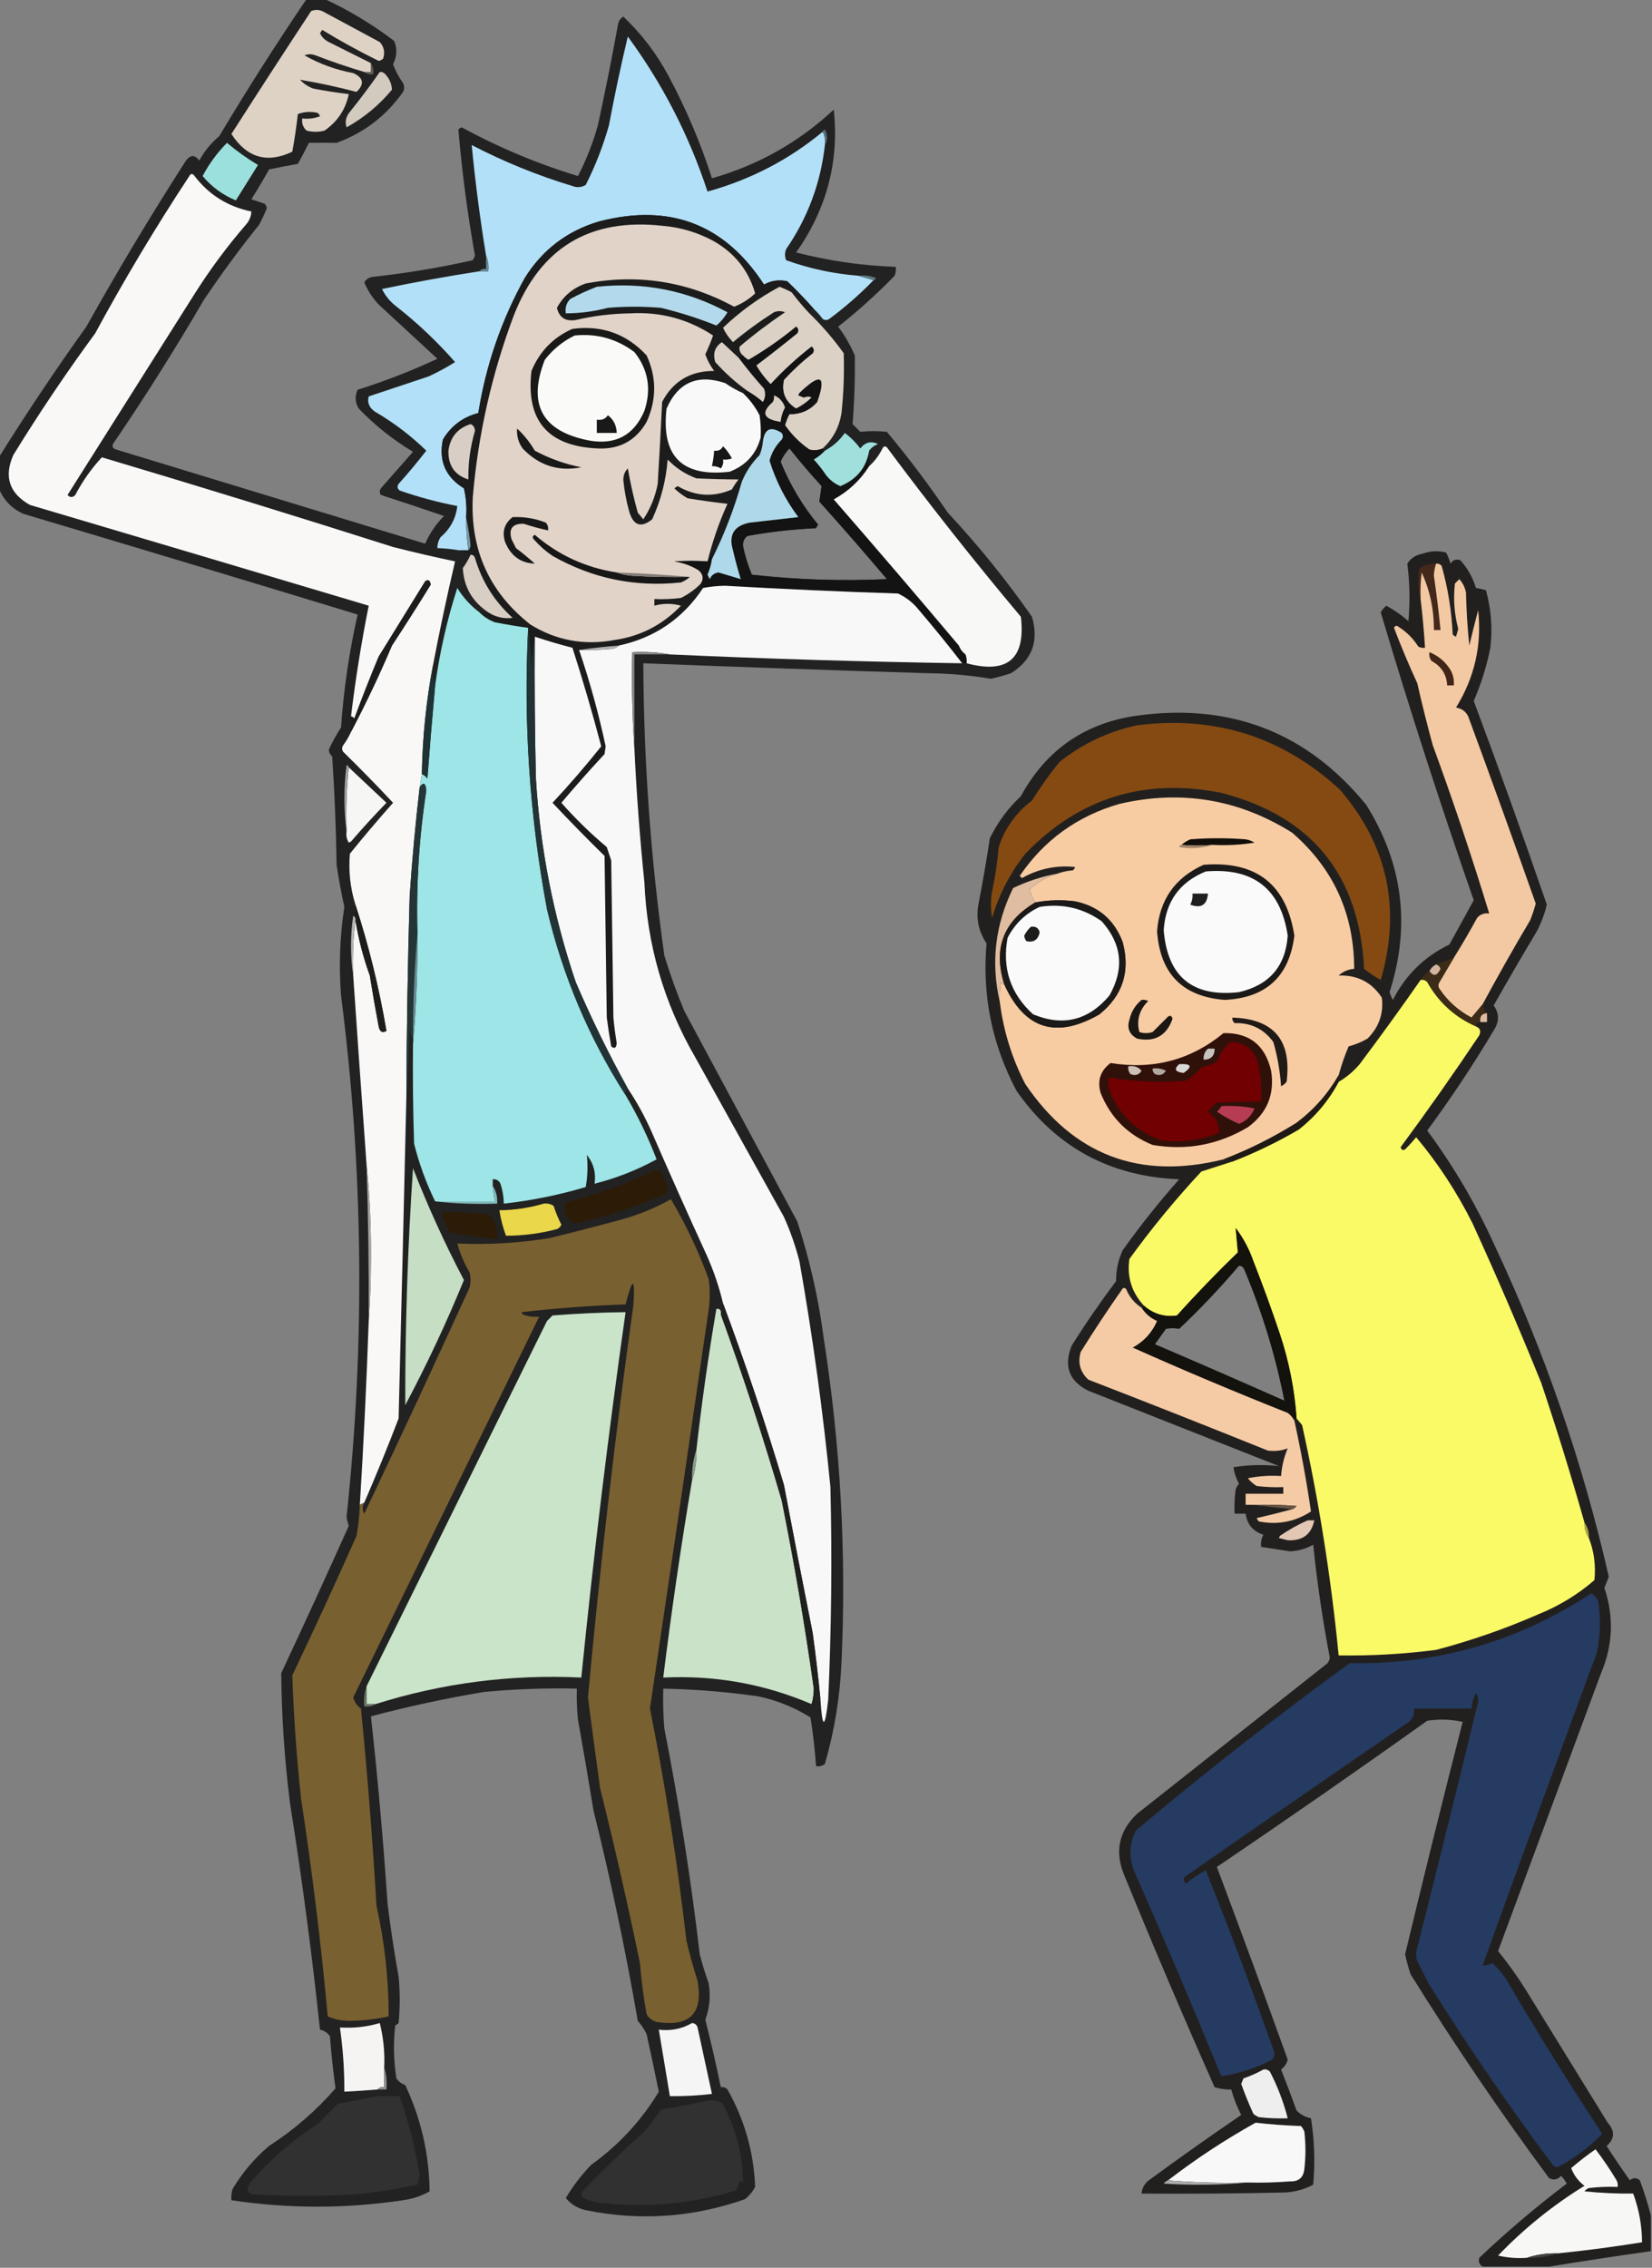<?xml version="1.0" encoding="UTF-8"?>
<!DOCTYPE svg PUBLIC "-//W3C//DTD SVG 1.1//EN" "http://www.w3.org/Graphics/SVG/1.1/DTD/svg11.dtd">
<svg xmlns="http://www.w3.org/2000/svg" version="1.1" width="746px" height="1024px" style="shape-rendering:geometricPrecision; text-rendering:geometricPrecision; image-rendering:optimizeQuality; fill-rule:evenodd; clip-rule:evenodd" xmlns:xlink="http://www.w3.org/1999/xlink">
<rect width="100%" height="100%" fill="#808080" stroke="none"/>
<g><path style="opacity:0.792" fill="#0a0a09" d="M 138.5,-0.5 C 141.167,-0.5 143.833,-0.5 146.5,-0.5C 157.651,4.663 168.151,10.996 178,18.5C 179.446,21.965 179.279,25.465 177.5,29C 178.611,32.055 180.111,34.888 182,37.5C 182.667,38.833 182.667,40.167 182,41.5C 174.402,52.299 164.402,59.966 152,64.5C 147.816,64.425 143.65,64.425 139.5,64.5C 137.932,67.694 136.265,70.86 134.5,74C 130.148,74.752 125.815,75.585 121.5,76.5C 118.959,81.082 116.293,85.582 113.5,90C 115.5,90.667 117.5,91.333 119.5,92C 120.022,92.561 120.355,93.228 120.5,94C 119.47,96.56 118.303,99.06 117,101.5C 108.178,112.478 99.845,123.811 92,135.5C 79.083,157.673 65.417,179.34 51,200.5C 50.544,201.744 51.044,202.577 52.5,203C 99.027,217.177 145.527,231.343 192,245.5C 194.051,240.786 196.885,236.619 200.5,233C 191.053,229.761 181.553,226.594 172,223.5C 171.333,222.5 171.333,221.5 172,220.5C 176.833,215 181.667,209.5 186.5,204C 177.435,198.561 169.268,192.061 162,184.5C 160.336,181.711 160.17,178.877 161.5,176C 173.849,172.108 185.849,167.442 197.5,162C 188.667,153.833 179.833,145.667 171,137.5C 168.243,134.571 166.076,131.238 164.5,127.5C 165.381,126.029 166.714,125.196 168.5,125C 183.65,123.336 198.65,120.836 213.5,117.5C 213.833,116.833 214.167,116.167 214.5,115.5C 211.106,96.578 208.606,77.578 207,58.5C 207.414,58.043 207.914,57.709 208.5,57.5C 225.248,66.624 242.748,73.957 261,79.5C 264.784,72.149 267.784,64.482 270,56.5C 273.256,41.552 276.256,26.552 279,11.5C 279.196,9.714 280.029,8.381 281.5,7.5C 289.778,15.384 296.612,24.384 302,34.5C 309.897,49.288 316.397,64.621 321.5,80.5C 342.395,74.557 360.728,64.224 376.5,49.5C 379.015,72.845 373.349,94.345 359.5,114C 374.269,117.8 389.269,119.967 404.5,120.5C 404.657,121.873 404.49,123.207 404,124.5C 395.972,132.752 387.472,140.418 378.5,147.5C 381.519,151.539 384.019,155.872 386,160.5C 386.162,170.873 385.829,181.206 385,191.5C 386.167,192.667 387.333,193.833 388.5,195C 392.452,194.566 396.452,194.566 400.5,195C 410.274,206.719 419.441,218.885 428,231.5C 441.804,246.298 454.471,261.965 466,278.5C 469.229,289.534 466.063,298.034 456.5,304C 453.544,304.989 450.544,305.822 447.5,306.5C 438.244,304.937 428.911,304.103 419.5,304C 376.484,302.691 333.484,301.191 290.5,299.5C 290.684,343.711 293.851,387.711 300,431.5C 302.606,439.986 305.606,448.319 309,456.5C 326.033,488.187 343.033,519.853 360,551.5C 365.655,568.775 369.655,586.442 372,604.5C 379.564,652.891 382.231,701.558 380,750.5C 379.337,766.142 376.837,781.475 372.5,796.5C 371.311,797.429 369.978,797.762 368.5,797.5C 367.997,790.131 367.164,782.798 366,775.5C 358.767,770.975 350.933,767.808 342.5,766C 328.239,763.941 313.906,762.775 299.5,762.5C 299.334,768.509 299.501,774.509 300,780.5C 306.637,814.294 311.971,848.294 316,882.5C 317.131,886.894 318.465,891.227 320,895.5C 320.975,901.17 320.475,906.67 318.5,912C 321.073,922.126 323.407,932.293 325.5,942.5C 326.675,942.281 327.675,942.614 328.5,943.5C 336.234,957.196 340.401,971.863 341,987.5C 339.878,989.624 338.378,991.457 336.5,993C 312.943,1001.3 288.943,1002.97 264.5,998C 260.791,997.154 257.791,995.321 255.5,992.5C 258.726,987.098 262.559,982.098 267,977.5C 279.475,968.529 289.642,957.529 297.5,944.5C 295.731,935.819 293.897,927.153 292,918.5C 290.936,916.307 289.602,914.307 288,912.5C 282.485,880.593 275.819,848.927 268,817.5C 265.775,803.816 263.442,790.149 261,776.5C 260.501,771.845 260.334,767.179 260.5,762.5C 246.466,762.183 232.466,762.683 218.5,764C 201.331,766.876 184.331,770.542 167.5,775C 170.596,803.059 173.096,831.226 175,859.5C 176.341,870.549 178.008,881.549 180,892.5C 180.667,899.5 180.667,906.5 180,913.5C 179.586,913.957 179.086,914.291 178.5,914.5C 177.562,922.497 177.729,930.497 179,938.5C 179.991,939.939 181.324,940.939 183,941.5C 190.141,956.73 193.808,972.73 194,989.5C 190.279,991.599 186.279,992.932 182,993.5C 156.127,997.388 130.293,997.388 104.5,993.5C 104.34,991.801 104.506,990.134 105,988.5C 109.373,981.12 114.873,974.62 121.5,969C 132.818,961.67 142.818,953.003 151.5,943C 150.436,935.194 149.603,927.361 149,919.5C 147.934,917.901 146.434,916.901 144.5,916.5C 140.895,882.427 136.395,848.427 131,814.5C 128.505,794.892 127.171,775.226 127,755.5C 137.36,733.418 147.527,711.251 157.5,689C 157.04,687.699 156.706,686.366 156.5,685C 164.917,606.417 164.084,527.917 154,449.5C 152.977,436.084 153.477,422.751 155.5,409.5C 154.118,403.209 152.951,396.876 152,390.5C 151.759,374.147 151.092,357.814 150,341.5C 149.056,340.737 148.556,339.737 148.5,338.5C 150.063,335.043 151.896,331.71 154,328.5C 155.183,311.391 157.683,294.391 161.5,277.5C 111.224,262.18 60.891,247.014 10.5,232C 5.226,229.563 1.56,225.729 -0.5,220.5C -0.5,215.833 -0.5,211.167 -0.5,206.5C 12.02,186.465 25.186,166.799 39,147.5C 53.245,122.003 68.245,97.003 84,72.5C 86,69.833 88,69.833 90,72.5C 92.282,68.282 95.282,64.616 99,61.5C 111.57,40.435 124.737,19.768 138.5,-0.5 Z M 356.5,202.5 C 361.067,208.246 365.9,213.913 371,219.5C 370.667,221.833 370.333,224.167 370,226.5C 380.353,238.019 390.52,249.685 400.5,261.5C 380.125,262.455 359.791,261.788 339.5,259.5C 337.762,255.287 336.429,250.954 335.5,246.5C 335.39,244.626 336.056,243.126 337.5,242C 347.711,240.154 358.044,238.987 368.5,238.5C 368.709,237.914 369.043,237.414 369.5,237C 362.408,228.395 356.742,218.895 352.5,208.5C 353.467,206.21 354.8,204.21 356.5,202.5 Z"/></g>
<g><path style="opacity:1" fill="#ded2c5" d="M 167.5,28.5 C 167.5,29.833 167.5,31.167 167.5,32.5C 166.5,32.5 165.5,32.5 164.5,32.5C 157.14,30.318 149.807,27.818 142.5,25C 140.833,24.333 139.167,24.333 137.5,25C 144.355,28.884 151.688,31.551 159.5,33C 164.188,35.128 164.688,37.961 161,41.5C 152.502,39.282 144.002,37.449 135.5,36C 137.156,37.829 139.156,39.163 141.5,40C 146.814,41.03 152.147,41.863 157.5,42.5C 156.047,49.457 152.381,54.957 146.5,59C 143.833,59.667 141.167,59.667 138.5,59C 136.845,57.556 136.178,55.722 136.5,53.5C 139.247,53.813 141.914,53.48 144.5,52.5C 144.291,51.914 143.957,51.414 143.5,51C 140.438,50.258 137.438,50.425 134.5,51.5C 133.855,57.215 133.022,62.881 132,68.5C 120.628,73.918 111.461,71.251 104.5,60.5C 116.375,41.915 128.375,23.415 140.5,5C 142.167,4.333 143.833,4.333 145.5,5C 154.167,9.667 162.833,14.333 171.5,19C 173.444,21.153 173.944,23.653 173,26.5C 172.439,27.022 171.772,27.355 171,27.5C 162.307,23.236 153.807,18.569 145.5,13.5C 145.167,14 144.833,14.5 144.5,15C 145.34,16.767 146.673,18.101 148.5,19C 154.86,22.18 161.193,25.347 167.5,28.5 Z"/></g>
<g><path style="opacity:1" fill="#b2e0f8" d="M 371.5,59.5 C 372.461,61.265 372.795,63.265 372.5,65.5C 370.59,82.648 364.757,98.315 355,112.5C 354.333,114.167 354.333,115.833 355,117.5C 365.493,121.278 376.326,123.611 387.5,124.5C 389.833,125.167 392.167,125.833 394.5,126.5C 388.297,132.87 381.631,138.703 374.5,144C 373.5,144.667 372.5,144.667 371.5,144C 370.267,142.333 368.933,140.833 367.5,139.5C 363.704,135.202 359.704,131.036 355.5,127C 351.814,126.193 348.314,126.693 345,128.5C 327.27,101.195 302.437,91.695 270.5,100C 256.103,104.279 244.937,112.779 237,125.5C 226.414,144.592 219.414,164.925 216,186.5C 209.014,188.323 203.681,192.323 200,198.5C 198.022,208.069 201.189,215.403 209.5,220.5C 210.492,224.783 210.826,229.116 210.5,233.5C 210.413,238.537 210.746,243.537 211.5,248.5C 210.167,248.5 208.833,248.5 207.5,248.5C 204.193,247.949 200.86,247.616 197.5,247.5C 197.491,245.692 197.991,244.025 199,242.5C 203.349,238.801 205.849,234.134 206.5,228.5C 197.679,226.794 189.012,224.461 180.5,221.5C 179.417,220.635 179.251,219.635 180,218.5C 184.355,213.646 188.522,208.646 192.5,203.5C 185.568,196.739 177.901,190.905 169.5,186C 166.743,184.181 165.743,181.848 166.5,179C 175.5,176 184.5,173 193.5,170C 197.66,168.088 201.66,165.921 205.5,163.5C 197.282,154.113 188.282,145.613 178.5,138C 175.93,135.933 173.93,133.433 172.5,130.5C 187.091,127.449 201.758,124.782 216.5,122.5C 217.833,122.5 219.167,122.5 220.5,122.5C 220.802,119.941 220.468,117.607 219.5,115.5C 216.786,98.884 214.619,82.218 213,65.5C 227.577,73.066 242.743,79.232 258.5,84C 260.579,84.808 262.579,84.641 264.5,83.5C 268.886,74.843 272.386,65.843 275,56.5C 277.513,43.085 280.346,29.752 283.5,16.5C 299.176,37.85 311.176,61.184 319.5,86.5C 338.883,81.144 356.216,72.144 371.5,59.5 Z"/></g>
<g><path style="opacity:1" fill="#625f5b" d="M 167.5,28.5 C 168.451,29.919 168.784,31.585 168.5,33.5C 166.901,33.768 165.568,33.434 164.5,32.5C 165.5,32.5 166.5,32.5 167.5,32.5C 167.5,31.167 167.5,29.833 167.5,28.5 Z"/></g>
<g><path style="opacity:1" fill="#d3cabf" d="M 171.5,32.5 C 172.496,32.414 173.329,32.748 174,33.5C 175.874,35.569 176.874,37.902 177,40.5C 171.187,47.487 164.354,53.154 156.5,57.5C 155.686,55.048 156.186,52.715 158,50.5C 162.776,44.572 167.276,38.572 171.5,32.5 Z"/></g>
<g><path style="opacity:1" fill="#536f76" d="M 371.5,59.5 C 371.56,58.957 371.893,58.624 372.5,58.5C 373.797,60.973 373.797,63.307 372.5,65.5C 372.795,63.265 372.461,61.265 371.5,59.5 Z"/></g>
<g><path style="opacity:1" fill="#9be0dd" d="M 102.5,64.5 C 106.87,68.196 111.537,71.53 116.5,74.5C 113.153,79.87 109.819,85.203 106.5,90.5C 100.574,88.043 95.574,84.376 91.5,79.5C 94.443,73.938 98.11,68.938 102.5,64.5 Z"/></g>
<g><path style="opacity:1" fill="#f9f8f7" d="M 195.5,300.5 C 192.462,316.548 190.795,332.882 190.5,349.5C 190.167,351.5 189.833,353.5 189.5,355.5C 187.605,371.784 186.105,388.118 185,404.5C 184.124,434.828 183.624,465.161 183.5,495.5C 182.402,543.832 181.235,592.165 180,640.5C 175.103,653.292 169.936,665.958 164.5,678.5C 163.833,678.833 163.167,679.167 162.5,679.5C 164.201,651.844 165.534,624.177 166.5,596.5C 167.166,587.506 167.5,578.34 167.5,569C 167.64,554.305 166.974,539.805 165.5,525.5C 163.433,497.167 161.433,468.833 159.5,440.5C 159.174,431.983 159.507,423.65 160.5,415.5C 161.88,424.018 164.046,432.351 167,440.5C 168.226,448.19 169.559,455.857 171,463.5C 171.508,465.904 172.675,466.571 174.5,465.5C 171.185,445.966 166.518,426.966 160.5,408.5C 158.166,400.997 157.333,393.33 158,385.5C 164.312,377.687 170.812,370.02 177.5,362.5C 170.127,354.627 162.627,346.961 155,339.5C 154.333,338.5 154.333,337.5 155,336.5C 156.394,334.612 157.56,332.612 158.5,330.5C 165.148,317.864 171.315,304.864 177,291.5C 182.964,282.401 188.798,273.235 194.5,264C 194.2,261.976 193.367,261.476 192,262.5C 185,273.833 178,285.167 171,296.5C 167.13,305.781 163.463,315.115 160,324.5C 159.617,323.944 159.117,323.611 158.5,323.5C 160.525,306.712 163.192,290.045 166.5,273.5C 115.464,258.265 64.464,243.098 13.5,228C 4.199,222.762 1.699,215.262 6,205.5C 17.603,186.612 29.936,168.279 43,150.5C 56.16,126.171 70.327,102.504 85.5,79.5C 86.002,78.479 86.668,78.312 87.5,79C 94.028,87.77 102.695,93.27 113.5,95.5C 113.392,97.783 112.559,99.783 111,101.5C 102.562,111.27 94.896,121.603 88,132.5C 68.833,162.833 49.667,193.167 30.5,223.5C 31.651,224.731 32.817,224.731 34,223.5C 37.293,217.215 41.293,211.548 46,206.5C 89.923,219.585 133.757,233.085 177.5,247C 186.822,249.363 196.155,251.53 205.5,253.5C 201.844,269.105 198.511,284.772 195.5,300.5 Z"/></g>
<g><path style="opacity:1" fill="#1b1c1b" d="M 367.5,139.5 C 366.5,139.833 365.833,140.5 365.5,141.5C 362.698,138.524 360.031,135.358 357.5,132C 355.726,131.03 353.893,130.196 352,129.5C 342.652,134.517 334.152,140.684 326.5,148C 327.624,150.411 329.124,152.578 331,154.5C 336.886,149.613 343.053,145.113 349.5,141C 351.167,140.333 352.833,140.333 354.5,141C 347.383,145.783 340.55,150.949 334,156.5C 333.7,158.066 334.2,159.399 335.5,160.5C 334.833,160.833 334.167,161.167 333.5,161.5C 330.995,159.137 328.495,156.804 326,154.5C 322.795,156.624 321.795,159.624 323,163.5C 327.432,168.44 332.265,172.773 337.5,176.5C 336.508,176.328 335.842,176.662 335.5,177.5C 332.726,176.277 330.059,174.777 327.5,173C 315.054,168.806 306.221,172.639 301,184.5C 298.522,206.022 308.022,215.522 329.5,213C 336.876,210.131 341.543,204.964 343.5,197.5C 344.338,197.842 344.672,198.508 344.5,199.5C 344.313,201.564 343.813,203.564 343,205.5C 339.549,208.956 336.882,212.956 335,217.5C 331.537,229.716 327.037,241.383 321.5,252.5C 321.631,251.761 321.464,251.094 321,250.5C 320.768,251.737 320.268,252.737 319.5,253.5C 321.694,244.586 324.694,235.919 328.5,227.5C 322.47,226.808 316.47,225.975 310.5,225C 308.283,223.732 306.283,222.232 304.5,220.5C 305,220.167 305.5,219.833 306,219.5C 313.94,224.137 322.106,224.637 330.5,221C 331.376,219.414 332.376,217.914 333.5,216.5C 327.261,216.474 320.928,216.307 314.5,216C 309.517,214.174 305.183,211.341 301.5,207.5C 300.763,216.937 298.429,225.937 294.5,234.5C 289.351,238.63 285.851,237.297 284,230.5C 282.796,226.078 281.963,221.578 281.5,217C 281.396,214.855 282.063,213.021 283.5,211.5C 284.676,218.243 286.176,224.91 288,231.5C 288.833,232.5 289.667,233.5 290.5,234.5C 293.74,229.614 295.907,224.281 297,218.5C 297.766,206.14 298.433,193.807 299,181.5C 303.944,172.107 311.778,167.44 322.5,167.5C 320.757,165.178 319.423,162.678 318.5,160C 319.863,157.125 321.03,154.292 322,151.5C 310.675,144.043 298.175,140.709 284.5,141.5C 276.209,141.616 268.042,142.616 260,144.5C 255.335,145.223 252.502,143.39 251.5,139C 254.354,133.718 258.687,130.052 264.5,128C 288.08,123.549 310.414,127.049 331.5,138.5C 335.043,137.129 338.21,135.129 341,132.5C 338.115,122.3 331.948,114.467 322.5,109C 315.317,105.05 307.651,102.717 299.5,102C 266.536,98.226 244.036,111.726 232,142.5C 222.058,168.94 215.891,196.273 213.5,224.5C 212.312,248.28 220.979,267.446 239.5,282C 251.157,289.202 263.823,291.536 277.5,289C 289.267,287.283 299.267,282.116 307.5,273.5C 303.507,272.387 299.507,272.387 295.5,273.5C 295.5,272.5 295.5,271.5 295.5,270.5C 299.514,270.666 303.514,270.499 307.5,270C 310.883,268.314 313.883,266.147 316.5,263.5C 316.328,264.492 316.662,265.158 317.5,265.5C 308.361,279.303 295.694,287.97 279.5,291.5C 273.34,291.982 267.34,292.649 261.5,293.5C 266.352,307.738 270.352,322.238 273.5,337C 273.333,338.167 273.167,339.333 273,340.5C 266.314,347.685 259.814,355.018 253.5,362.5C 259.85,369.683 266.683,376.35 274,382.5C 274.667,384.5 275.333,386.5 276,388.5C 276.333,412.167 276.667,435.833 277,459.5C 277.354,463.354 277.854,467.188 278.5,471C 278.32,473.241 277.487,473.741 276,472.5C 275.24,468.181 274.573,463.848 274,459.5C 273.667,435.167 273.333,410.833 273,386.5C 265.04,378.706 257.207,370.706 249.5,362.5C 257.193,354.262 264.526,345.762 271.5,337C 267.549,322.023 263.215,307.19 258.5,292.5C 252.763,291.032 247.097,289.365 241.5,287.5C 240.674,292.316 240.174,297.316 240,302.5C 239.828,295.987 239.328,289.653 238.5,283.5C 233.489,282.808 228.489,281.974 223.5,281C 220.761,279.974 218.428,278.474 216.5,276.5C 217.833,276.5 219.167,276.5 220.5,276.5C 223.871,278.68 227.538,279.514 231.5,279C 223.301,271.604 217.634,262.604 214.5,252C 214.164,250.97 213.497,250.47 212.5,250.5C 210.833,249.833 209.167,249.167 207.5,248.5C 208.833,248.5 210.167,248.5 211.5,248.5C 212.139,247.903 212.472,247.07 212.5,246C 211.992,241.665 211.325,237.499 210.5,233.5C 210.826,229.116 210.492,224.783 209.5,220.5C 201.189,215.403 198.022,208.069 200,198.5C 203.681,192.323 209.014,188.323 216,186.5C 219.414,164.925 226.414,144.592 237,125.5C 244.937,112.779 256.103,104.279 270.5,100C 302.437,91.695 327.27,101.195 345,128.5C 348.314,126.693 351.814,126.193 355.5,127C 359.704,131.036 363.704,135.202 367.5,139.5 Z"/></g>
<g><path style="opacity:1" fill="#e1d3c8" d="M 319.5,253.5 C 314.668,253.168 309.668,253.168 304.5,253.5C 308.468,254.1 312.135,255.433 315.5,257.5C 317.546,259.281 317.88,261.281 316.5,263.5C 313.883,266.147 310.883,268.314 307.5,270C 303.514,270.499 299.514,270.666 295.5,270.5C 295.5,271.5 295.5,272.5 295.5,273.5C 299.507,272.387 303.507,272.387 307.5,273.5C 299.267,282.116 289.267,287.283 277.5,289C 263.823,291.536 251.157,289.202 239.5,282C 220.979,267.446 212.312,248.28 213.5,224.5C 215.891,196.273 222.058,168.94 232,142.5C 244.036,111.726 266.536,98.226 299.5,102C 307.651,102.717 315.317,105.05 322.5,109C 331.948,114.467 338.115,122.3 341,132.5C 338.21,135.129 335.043,137.129 331.5,138.5C 310.414,127.049 288.08,123.549 264.5,128C 258.687,130.052 254.354,133.718 251.5,139C 252.502,143.39 255.335,145.223 260,144.5C 268.042,142.616 276.209,141.616 284.5,141.5C 298.175,140.709 310.675,144.043 322,151.5C 321.03,154.292 319.863,157.125 318.5,160C 319.423,162.678 320.757,165.178 322.5,167.5C 311.778,167.44 303.944,172.107 299,181.5C 298.433,193.807 297.766,206.14 297,218.5C 295.907,224.281 293.74,229.614 290.5,234.5C 289.667,233.5 288.833,232.5 288,231.5C 286.176,224.91 284.676,218.243 283.5,211.5C 282.063,213.021 281.396,214.855 281.5,217C 281.963,221.578 282.796,226.078 284,230.5C 285.851,237.297 289.351,238.63 294.5,234.5C 298.429,225.937 300.763,216.937 301.5,207.5C 305.183,211.341 309.517,214.174 314.5,216C 320.928,216.307 327.261,216.474 333.5,216.5C 332.376,217.914 331.376,219.414 330.5,221C 322.106,224.637 313.94,224.137 306,219.5C 305.5,219.833 305,220.167 304.5,220.5C 306.283,222.232 308.283,223.732 310.5,225C 316.47,225.975 322.47,226.808 328.5,227.5C 324.694,235.919 321.694,244.586 319.5,253.5 Z"/></g>
<g><path style="opacity:1" fill="#698993" d="M 219.5,115.5 C 220.468,117.607 220.802,119.941 220.5,122.5C 219.167,122.5 217.833,122.5 216.5,122.5C 217.209,121.596 218.209,121.263 219.5,121.5C 219.5,119.5 219.5,117.5 219.5,115.5 Z"/></g>
<g><path style="opacity:1" fill="#5c7a81" d="M 387.5,124.5 C 390.247,124.187 392.914,124.52 395.5,125.5C 395.376,126.107 395.043,126.44 394.5,126.5C 392.167,125.833 389.833,125.167 387.5,124.5 Z"/></g>
<g><path style="opacity:1" fill="#b3daec" d="M 269.5,129.5 C 290.424,127.252 310.09,131.085 328.5,141C 327.21,143.292 325.543,145.292 323.5,147C 315.479,143.772 307.145,141.106 298.5,139C 290.5,138.333 282.5,138.333 274.5,139C 268.267,140.642 261.934,141.475 255.5,141.5C 255.104,138.956 255.771,136.789 257.5,135C 261.49,132.858 265.49,131.025 269.5,129.5 Z"/></g>
<g><path style="opacity:1" fill="#dbd1c5" d="M 365.5,141.5 C 371.205,147.038 376.372,153.038 381,159.5C 381.285,168.51 380.952,177.51 380,186.5C 378.985,192.866 376.152,198.2 371.5,202.5C 369.545,203.323 367.545,203.49 365.5,203C 361.154,199.988 357.488,196.321 354.5,192C 354.975,190.237 355.642,188.57 356.5,187C 361.572,187.092 365.739,185.258 369,181.5C 373.25,169.554 370.583,168.221 361,177.5C 360.833,177.833 360.667,178.167 360.5,178.5C 361.333,178.833 362.167,179.167 363,179.5C 364.446,178.921 365.613,178.921 366.5,179.5C 364.469,181.522 362.135,183.189 359.5,184.5C 354.59,181.436 352.757,177.103 354,171.5C 358.033,167.132 362.366,163.132 367,159.5C 367.749,158.365 367.583,157.365 366.5,156.5C 359.831,161.671 353.665,167.337 348,173.5C 345.464,170.919 343.298,168.086 341.5,165C 347.726,160.296 353.893,155.463 360,150.5C 360.749,149.365 360.583,148.365 359.5,147.5C 352.737,153.099 345.57,158.099 338,162.5C 336.989,161.944 336.156,161.278 335.5,160.5C 334.2,159.399 333.7,158.066 334,156.5C 340.55,150.949 347.383,145.783 354.5,141C 352.833,140.333 351.167,140.333 349.5,141C 343.053,145.113 336.886,149.613 331,154.5C 329.124,152.578 327.624,150.411 326.5,148C 334.152,140.684 342.652,134.517 352,129.5C 353.893,130.196 355.726,131.03 357.5,132C 360.031,135.358 362.698,138.524 365.5,141.5 Z"/></g>
<g><path style="opacity:0.832" fill="#101010" d="M 371.5,202.5 C 371.5,203.167 371.833,203.5 372.5,203.5C 371.086,205.054 369.419,206.388 367.5,207.5C 369.524,209.69 371.357,212.023 373,214.5C 374.765,216.774 376.932,218.441 379.5,219.5C 386.887,216.465 391.22,211.131 392.5,203.5C 392.5,205.833 392.5,208.167 392.5,210.5C 388.493,216.838 383.16,221.838 376.5,225.5C 395.521,247.353 414.354,269.353 433,291.5C 433.615,293.116 434.615,294.449 436,295.5C 436.49,296.793 436.657,298.127 436.5,299.5C 435.833,299.5 435.167,299.5 434.5,299.5C 428.213,291.374 421.713,283.374 415,275.5C 412.408,272.238 409.241,269.738 405.5,268C 379.485,267.166 353.485,265.999 327.5,264.5C 324.083,264.539 320.75,264.873 317.5,265.5C 316.662,265.158 316.328,264.492 316.5,263.5C 317.88,261.281 317.546,259.281 315.5,257.5C 312.135,255.433 308.468,254.1 304.5,253.5C 309.668,253.168 314.668,253.168 319.5,253.5C 320.268,252.737 320.768,251.737 321,250.5C 321.464,251.094 321.631,251.761 321.5,252.5C 321.134,254.905 320.467,257.238 319.5,259.5C 319.833,260.167 320.167,260.833 320.5,261.5C 321.27,259.728 322.603,258.728 324.5,258.5C 327.86,259.519 331.193,260.519 334.5,261.5C 333.196,257.292 332.03,252.959 331,248.5C 328.912,241.587 331.412,237.42 338.5,236C 345.83,235.145 353.163,234.311 360.5,233.5C 354.717,225.768 350.384,217.268 347.5,208C 348.473,204.355 350.306,201.188 353,198.5C 353.667,197.5 353.667,196.5 353,195.5C 348.009,192.272 345.176,193.606 344.5,199.5C 344.672,198.508 344.338,197.842 343.5,197.5C 343.665,194.15 343.498,190.817 343,187.5C 341.053,183.724 338.553,180.39 335.5,177.5C 335.842,176.662 336.508,176.328 337.5,176.5C 339.98,177.912 342.313,179.578 344.5,181.5C 345.641,179.579 345.808,177.579 345,175.5C 340.931,170.94 337.098,166.274 333.5,161.5C 334.167,161.167 334.833,160.833 335.5,160.5C 336.156,161.278 336.989,161.944 338,162.5C 345.57,158.099 352.737,153.099 359.5,147.5C 360.583,148.365 360.749,149.365 360,150.5C 353.893,155.463 347.726,160.296 341.5,165C 343.298,168.086 345.464,170.919 348,173.5C 353.665,167.337 359.831,161.671 366.5,156.5C 367.583,157.365 367.749,158.365 367,159.5C 362.366,163.132 358.033,167.132 354,171.5C 352.757,177.103 354.59,181.436 359.5,184.5C 362.135,183.189 364.469,181.522 366.5,179.5C 365.613,178.921 364.446,178.921 363,179.5C 362.167,179.167 361.333,178.833 360.5,178.5C 360.667,178.167 360.833,177.833 361,177.5C 370.583,168.221 373.25,169.554 369,181.5C 365.739,185.258 361.572,187.092 356.5,187C 355.642,188.57 354.975,190.237 354.5,192C 357.488,196.321 361.154,199.988 365.5,203C 367.545,203.49 369.545,203.323 371.5,202.5 Z M 356.5,202.5 C 354.8,204.21 353.467,206.21 352.5,208.5C 356.742,218.895 362.408,228.395 369.5,237C 369.043,237.414 368.709,237.914 368.5,238.5C 358.044,238.987 347.711,240.154 337.5,242C 336.056,243.126 335.39,244.626 335.5,246.5C 336.429,250.954 337.762,255.287 339.5,259.5C 359.791,261.788 380.125,262.455 400.5,261.5C 390.52,249.685 380.353,238.019 370,226.5C 370.333,224.167 370.667,221.833 371,219.5C 365.9,213.913 361.067,208.246 356.5,202.5 Z"/></g>
<g><path style="opacity:1" fill="#191918" d="M 258.5,148.5 C 271.814,146.75 282.981,150.75 292,160.5C 296.544,170.42 296.544,180.42 292,190.5C 287.129,198.937 279.795,202.937 270,202.5C 247.371,201.543 237.371,189.877 240,167.5C 243.713,158.622 249.88,152.289 258.5,148.5 Z"/></g>
<g><path style="opacity:1" fill="#fafaf9" d="M 259.5,151.5 C 269.471,150.484 278.471,152.984 286.5,159C 292.73,166.886 294.23,175.719 291,185.5C 286.345,196.41 278.179,200.91 266.5,199C 244.915,194.991 238.082,182.824 246,162.5C 249.666,157.758 254.166,154.092 259.5,151.5 Z"/></g>
<g><path style="opacity:1" fill="#dad0c6" d="M 333.5,161.5 C 337.098,166.274 340.931,170.94 345,175.5C 345.808,177.579 345.641,179.579 344.5,181.5C 342.313,179.578 339.98,177.912 337.5,176.5C 332.265,172.773 327.432,168.44 323,163.5C 321.795,159.624 322.795,156.624 326,154.5C 328.495,156.804 330.995,159.137 333.5,161.5 Z"/></g>
<g><path style="opacity:1" fill="#f9f9f9" d="M 335.5,177.5 C 338.553,180.39 341.053,183.724 343,187.5C 343.498,190.817 343.665,194.15 343.5,197.5C 341.543,204.964 336.876,210.131 329.5,213C 308.022,215.522 298.522,206.022 301,184.5C 306.221,172.639 315.054,168.806 327.5,173C 330.059,174.777 332.726,176.277 335.5,177.5 Z"/></g>
<g><path style="opacity:1" fill="#d9d0c5" d="M 349.5,178.5 C 351.943,179.499 353.609,181.332 354.5,184C 353.391,186.047 352.724,188.213 352.5,190.5C 344.655,189.295 343.489,186.295 349,181.5C 349.483,180.552 349.649,179.552 349.5,178.5 Z"/></g>
<g><path style="opacity:1" fill="#191919" d="M 274.5,187.5 C 277.058,189.434 278.391,192.101 278.5,195.5C 275.5,195.5 272.5,195.5 269.5,195.5C 269.5,193.5 269.5,191.5 269.5,189.5C 271.698,189.88 273.365,189.213 274.5,187.5 Z"/></g>
<g><path style="opacity:1" fill="#d8cec5" d="M 212.5,191.5 C 213.693,191.97 214.36,192.97 214.5,194.5C 212.383,201.657 211.383,208.99 211.5,216.5C 205.341,214.558 202.341,210.225 202.5,203.5C 203.31,197.359 206.644,193.359 212.5,191.5 Z"/></g>
<g><path style="opacity:1" fill="#191918" d="M 233.5,193.5 C 236.628,196.398 239.294,199.732 241.5,203.5C 248.182,207.081 255.182,209.581 262.5,211C 252.2,213.045 243.366,210.211 236,202.5C 234.092,199.794 233.259,196.794 233.5,193.5 Z"/></g>
<g><path style="opacity:1" fill="#aed9ea" d="M 321.5,252.5 C 327.037,241.383 331.537,229.716 335,217.5C 336.882,212.956 339.549,208.956 343,205.5C 343.813,203.564 344.313,201.564 344.5,199.5C 345.176,193.606 348.009,192.272 353,195.5C 353.667,196.5 353.667,197.5 353,198.5C 350.306,201.188 348.473,204.355 347.5,208C 350.384,217.268 354.717,225.768 360.5,233.5C 353.163,234.311 345.83,235.145 338.5,236C 331.412,237.42 328.912,241.587 331,248.5C 332.03,252.959 333.196,257.292 334.5,261.5C 331.193,260.519 327.86,259.519 324.5,258.5C 322.603,258.728 321.27,259.728 320.5,261.5C 320.167,260.833 319.833,260.167 319.5,259.5C 320.467,257.238 321.134,254.905 321.5,252.5 Z"/></g>
<g><path style="opacity:1" fill="#9fe0dd" d="M 392.5,203.5 C 391.22,211.131 386.887,216.465 379.5,219.5C 376.932,218.441 374.765,216.774 373,214.5C 371.357,212.023 369.524,209.69 367.5,207.5C 369.419,206.388 371.086,205.054 372.5,203.5C 376.106,201.563 379.106,198.897 381.5,195.5C 384.167,197.5 386.5,199.833 388.5,202.5C 390.658,199.67 393.324,199.003 396.5,200.5C 394.816,201.15 393.483,202.15 392.5,203.5 Z"/></g>
<g><path style="opacity:1" fill="#161616" d="M 326.5,201.5 C 328.052,203.035 329.385,204.869 330.5,207C 329.207,207.49 327.873,207.657 326.5,207.5C 326.762,208.978 326.429,210.311 325.5,211.5C 324.264,210.754 322.93,210.421 321.5,210.5C 321.993,208.194 322.326,205.861 322.5,203.5C 324.38,203.771 325.713,203.104 326.5,201.5 Z"/></g>
<g><path style="opacity:1" fill="#f8f8f7" d="M 436.5,299.5 C 436.657,298.127 436.49,296.793 436,295.5C 434.615,294.449 433.615,293.116 433,291.5C 414.354,269.353 395.521,247.353 376.5,225.5C 383.16,221.838 388.493,216.838 392.5,210.5C 394.966,208.26 396.966,205.593 398.5,202.5C 399.002,201.479 399.668,201.312 400.5,202C 419.905,228.075 440.072,253.575 461,278.5C 463.205,297.457 455.038,304.457 436.5,299.5 Z"/></g>
<g><path style="opacity:1" fill="#181818" d="M 231.5,233.5 C 236.675,233.272 241.675,234.105 246.5,236C 247.337,237.011 247.67,238.178 247.5,239.5C 243.778,238.704 240.111,237.704 236.5,236.5C 231.44,236.387 229.606,238.721 231,243.5C 231.667,244.833 232.333,246.167 233,247.5C 235.965,249.724 238.798,252.058 241.5,254.5C 235.063,254.283 230.563,250.95 228,244.5C 226.662,239.96 227.829,236.293 231.5,233.5 Z"/></g>
<g><path style="opacity:1" fill="#7596a2" d="M 210.5,233.5 C 211.325,237.499 211.992,241.665 212.5,246C 212.472,247.07 212.139,247.903 211.5,248.5C 210.746,243.537 210.413,238.537 210.5,233.5 Z"/></g>
<g><path style="opacity:1" fill="#171717" d="M 278.5,258.5 C 280.631,259.314 282.964,259.814 285.5,260C 294.16,260.5 302.827,260.666 311.5,260.5C 310.4,261.558 309.066,262.392 307.5,263C 286.812,265.221 267.478,261.221 249.5,251C 246.37,248.872 243.537,246.372 241,243.5C 240.312,242.668 240.479,242.002 241.5,241.5C 252.192,250.679 264.526,256.345 278.5,258.5 Z"/></g>
<g><path style="opacity:0.792" fill="#090706" d="M 745.5,1000.5 C 745.5,1005.83 745.5,1011.17 745.5,1016.5C 730.049,1018.68 714.716,1021.01 699.5,1023.5C 689.5,1023.5 679.5,1023.5 669.5,1023.5C 668.016,1022.53 667.516,1021.19 668,1019.5C 680.58,1007.58 693.746,996.416 707.5,986C 706.789,984.745 705.956,983.579 705,982.5C 703.308,984.245 701.475,984.578 699.5,983.5C 677.43,953.699 656.596,923.032 637,891.5C 636.011,888.544 635.178,885.544 634.5,882.5C 642.915,847.424 651.581,812.424 660.5,777.5C 655.198,776.337 649.864,776.171 644.5,777C 613.109,799.39 581.443,821.39 549.5,843C 560.362,871.92 571.029,900.92 581.5,930C 581.031,931.887 580.031,933.387 578.5,934.5C 580.932,940.628 583.265,946.794 585.5,953C 587.267,954.826 589.434,955.993 592,956.5C 593.562,966.439 593.895,976.439 593,986.5C 589.165,988.54 584.998,989.707 580.5,990C 558.836,990.5 537.169,990.667 515.5,990.5C 515.744,987.737 517.077,985.571 519.5,984C 533.021,974.078 546.688,964.411 560.5,955C 558.608,951.325 557.108,947.491 556,943.5C 553.632,943.59 551.132,943.257 548.5,942.5C 534.513,911.038 521.013,879.371 508,847.5C 503.164,836.549 504.997,827.049 513.5,819C 542.167,796.333 570.833,773.667 599.5,751C 600.059,750.275 600.392,749.442 600.5,748.5C 597.264,731.612 594.764,714.612 593,697.5C 589.771,699.35 586.271,700.35 582.5,700.5C 578.157,699.831 573.823,699.164 569.5,698.5C 569.261,696.533 569.594,694.699 570.5,693C 565.828,691.497 563.161,688.33 562.5,683.5C 560.833,683.5 559.167,683.5 557.5,683.5C 557.335,679.818 557.501,676.152 558,672.5C 558.374,671.584 558.874,670.75 559.5,670C 558.183,667.562 557.349,665.062 557,662.5C 563.806,661.429 570.639,661.263 577.5,662C 548.833,650.667 520.167,639.333 491.5,628C 482.707,623.632 480.207,616.798 484,607.5C 490.276,597.558 496.943,587.892 504,578.5C 503.955,573.57 504.955,568.903 507,564.5C 514.93,553.401 523.43,542.734 532.5,532.5C 501.183,531.265 476.683,517.932 459,492.5C 447.96,471.633 443.46,449.466 445.5,426C 441.735,420.397 440.568,414.231 442,407.5C 443.852,397.872 445.518,388.205 447,378.5C 450.48,371.345 455.147,365.011 461,359.5C 472.571,338.278 490.405,326.112 514.5,323C 556.409,317.558 590.576,331.058 617,363.5C 633.554,390.019 637.054,418.186 627.5,448C 627.862,449.225 628.362,450.391 629,451.5C 634.694,440.306 643.194,431.972 654.5,426.5C 658.205,419.81 661.872,413.143 665.5,406.5C 650.464,363.394 636.464,320.061 623.5,276.5C 624.145,275.354 624.978,274.354 626,273.5C 629.61,275.444 632.943,277.777 636,280.5C 636.776,271.804 636.61,263.138 635.5,254.5C 637.111,252.019 639.445,250.519 642.5,250C 646.041,248.745 649.541,248.578 653,249.5C 653.862,251.087 654.529,252.754 655,254.5C 656.133,252.789 657.633,252.289 659.5,253C 662.734,256.633 665.068,260.799 666.5,265.5C 667.967,265.723 669.467,266.056 671,266.5C 673.362,274.999 674.029,283.666 673,292.5C 671.361,300.776 668.861,308.776 665.5,316.5C 676.899,347.032 687.899,377.698 698.5,408.5C 697.498,412.671 695.998,416.671 694,420.5C 687.374,431.585 680.874,442.751 674.5,454C 676.923,457.379 677.09,460.879 675,464.5C 665.578,480.348 655.412,495.682 644.5,510.5C 656.461,526.664 666.628,543.997 675,562.5C 697.537,610.444 714.704,660.278 726.5,712C 725.833,713.667 725.167,715.333 724.5,717C 728.86,730.02 728.36,742.854 723,755.5C 707.495,797.35 691.995,839.183 676.5,881C 681.035,886.569 685.201,892.403 689,898.5C 701.333,918.5 713.667,938.5 726,958.5C 729.353,962.304 729.187,965.804 725.5,969C 728.876,974.253 732.376,979.42 736,984.5C 737.494,983.253 738.994,983.253 740.5,984.5C 742.499,989.858 744.166,995.191 745.5,1000.5 Z M 559.5,571.5 C 560.75,571.577 561.583,572.244 562,573.5C 570.029,592.635 576.029,612.302 580,632.5C 560.543,623.854 541.043,615.354 521.5,607C 523.167,604.667 524.833,602.333 526.5,600C 528.557,599.695 530.557,599.695 532.5,600C 542.07,590.933 551.07,581.433 559.5,571.5 Z"/></g>
<g><path style="opacity:1" fill="#d8cec4" d="M 212.5,250.5 C 213.497,250.47 214.164,250.97 214.5,252C 217.634,262.604 223.301,271.604 231.5,279C 227.538,279.514 223.871,278.68 220.5,276.5C 213.268,271.694 209.435,265.028 209,256.5C 210.394,254.612 211.56,252.612 212.5,250.5 Z"/></g>
<g><path style="opacity:1" fill="#44281c" d="M 648.5,254.5 C 647.914,256.243 647.581,258.076 647.5,260C 648.699,268.155 649.699,276.322 650.5,284.5C 649.5,284.5 648.5,284.5 647.5,284.5C 647.583,275.35 645.75,266.683 642,258.5C 641.501,262.486 641.334,266.486 641.5,270.5C 640.352,266.019 640.185,261.352 641,256.5C 643.301,255.133 645.801,254.466 648.5,254.5 Z"/></g>
<g><path style="opacity:1" fill="#f3c9a3" d="M 648.5,254.5 C 649.496,254.414 650.329,254.748 651,255.5C 653.854,265.625 655.521,275.959 656,286.5C 656.414,286.957 656.914,287.291 657.5,287.5C 657.833,286.333 658.167,285.167 658.5,284C 656.725,277.259 656.225,270.425 657,263.5C 657.667,262.833 658.333,262.167 659,261.5C 660.527,263.221 661.527,265.221 662,267.5C 662.168,275.521 662.668,283.521 663.5,291.5C 664.772,286.107 666.105,280.774 667.5,275.5C 669.216,291.303 665.883,305.97 657.5,319.5C 660.079,319.915 661.913,321.248 663,323.5C 673.368,351.604 683.534,379.771 693.5,408C 692.815,410.54 691.981,413.04 691,415.5C 683.556,428.059 676.39,440.726 669.5,453.5C 667.841,455.469 666.175,457.469 664.5,459.5C 658.572,456.406 653.739,452.073 650,446.5C 649.333,445.5 649.333,444.5 650,443.5C 652.178,439.806 654.345,436.139 656.5,432.5C 660.172,426.647 663.672,420.647 667,414.5C 668.444,412.845 670.278,412.178 672.5,412.5C 664.709,386.96 656.209,361.627 647,336.5C 644.452,327.195 642.119,317.862 640,308.5C 636.207,300.289 632.707,291.955 629.5,283.5C 630.002,282.479 630.668,282.312 631.5,283C 635.167,285.333 638.167,288.333 640.5,292C 641.448,292.483 642.448,292.649 643.5,292.5C 643.052,285.145 642.385,277.812 641.5,270.5C 641.334,266.486 641.501,262.486 642,258.5C 645.75,266.683 647.583,275.35 647.5,284.5C 648.5,284.5 649.5,284.5 650.5,284.5C 649.699,276.322 648.699,268.155 647.5,260C 647.581,258.076 647.914,256.243 648.5,254.5 Z"/></g>
<g><path style="opacity:1" fill="#817b75" d="M 278.5,258.5 C 290.238,258.914 301.238,259.581 311.5,260.5C 302.827,260.666 294.16,260.5 285.5,260C 282.964,259.814 280.631,259.314 278.5,258.5 Z"/></g>
<g><path style="opacity:1" fill="#f9f8f8" d="M 434.5,299.5 C 390.478,298.833 346.478,297.499 302.5,295.5C 297.025,294.511 291.358,294.178 285.5,294.5C 285.171,309.343 285.504,324.01 286.5,338.5C 287.448,358.531 288.948,378.531 291,398.5C 292.184,426.719 299.851,453.053 314,477.5C 327.333,501.5 340.667,525.5 354,549.5C 356.907,555.978 359.24,562.644 361,569.5C 366.981,603.328 371.647,637.328 375,671.5C 375.778,703.512 375.444,735.512 374,767.5C 372.511,780.803 371.344,780.803 370.5,767.5C 369.532,757.486 368.365,747.486 367,737.5C 362.559,715.19 358.226,692.857 354,670.5C 345.689,642.732 336.522,615.398 326.5,588.5C 324.703,580.941 322.203,573.608 319,566.5C 310.473,547.917 302.139,529.25 294,510.5C 290.98,503.783 287.48,497.449 283.5,491.5C 274.893,475.952 267.06,459.952 260,443.5C 249.9,413.667 243.9,383 242,351.5C 241.5,330.169 241.333,308.836 241.5,287.5C 247.097,289.365 252.763,291.032 258.5,292.5C 263.215,307.19 267.549,322.023 271.5,337C 264.526,345.762 257.193,354.262 249.5,362.5C 257.207,370.706 265.04,378.706 273,386.5C 273.333,410.833 273.667,435.167 274,459.5C 274.573,463.848 275.24,468.181 276,472.5C 277.487,473.741 278.32,473.241 278.5,471C 277.854,467.188 277.354,463.354 277,459.5C 276.667,435.833 276.333,412.167 276,388.5C 275.333,386.5 274.667,384.5 274,382.5C 266.683,376.35 259.85,369.683 253.5,362.5C 259.814,355.018 266.314,347.685 273,340.5C 273.167,339.333 273.333,338.167 273.5,337C 270.352,322.238 266.352,307.738 261.5,293.5C 266.511,293.666 271.511,293.499 276.5,293C 277.737,292.768 278.737,292.268 279.5,291.5C 295.694,287.97 308.361,279.303 317.5,265.5C 320.75,264.873 324.083,264.539 327.5,264.5C 353.485,265.999 379.485,267.166 405.5,268C 409.241,269.738 412.408,272.238 415,275.5C 421.713,283.374 428.213,291.374 434.5,299.5 Z"/></g>
<g><path style="opacity:1" fill="#9de5e6" d="M 216.5,276.5 C 218.428,278.474 220.761,279.974 223.5,281C 228.489,281.974 233.489,282.808 238.5,283.5C 236.327,326.2 239.16,368.533 247,410.5C 254.068,440.545 265.901,468.545 282.5,494.5C 287.954,503.743 292.621,513.41 296.5,523.5C 287.649,528.34 278.315,532.007 268.5,534.5C 269.188,529.586 268.021,525.253 265,521.5C 265.511,526.39 265.344,531.224 264.5,536C 252.378,539.615 240.045,542.115 227.5,543.5C 227.453,540.432 226.953,537.432 226,534.5C 225.29,533.027 224.124,532.36 222.5,532.5C 222.5,533.5 222.5,534.5 222.5,535.5C 222.674,537.861 223.007,540.194 223.5,542.5C 214.5,542.5 205.5,542.5 196.5,542.5C 192.453,534.196 189.286,525.529 187,516.5C 186.5,501.504 186.333,486.504 186.5,471.5C 187.926,455.02 188.592,438.354 188.5,421.5C 187.884,399.875 189.218,378.375 192.5,357C 192.215,353.465 191.215,352.965 189.5,355.5C 189.833,353.5 190.167,351.5 190.5,349.5C 191.458,349.953 192.292,350.619 193,351.5C 194.056,337.484 195.223,323.484 196.5,309.5C 198.551,294.517 201.885,279.85 206.5,265.5C 209.15,269.808 212.483,273.474 216.5,276.5 Z"/></g>
<g><path style="opacity:1" fill="#1d1d1d" d="M 158.5,330.5 C 158.5,328.167 158.5,325.833 158.5,323.5C 159.117,323.611 159.617,323.944 160,324.5C 163.463,315.115 167.13,305.781 171,296.5C 178,285.167 185,273.833 192,262.5C 193.367,261.476 194.2,261.976 194.5,264C 188.798,273.235 182.964,282.401 177,291.5C 171.315,304.864 165.148,317.864 158.5,330.5 Z"/></g>
<g><path style="opacity:1" fill="#b1b1b0" d="M 279.5,291.5 C 278.737,292.268 277.737,292.768 276.5,293C 271.511,293.499 266.511,293.666 261.5,293.5C 267.34,292.649 273.34,291.982 279.5,291.5 Z"/></g>
<g><path style="opacity:1" fill="#412517" d="M 645.5,294.5 C 649.518,296.101 652.684,298.768 655,302.5C 656.202,304.677 656.702,307.011 656.5,309.5C 655.5,309.5 654.5,309.5 653.5,309.5C 653.251,304.57 650.917,300.903 646.5,298.5C 645.571,297.311 645.238,295.978 645.5,294.5 Z"/></g>
<g><path style="opacity:1" fill="#848483" d="M 302.5,295.5 C 297.167,295.5 291.833,295.5 286.5,295.5C 286.5,309.833 286.5,324.167 286.5,338.5C 285.504,324.01 285.171,309.343 285.5,294.5C 291.358,294.178 297.025,294.511 302.5,295.5 Z"/></g>
<g><path style="opacity:1" fill="#223335" d="M 238.5,283.5 C 239.328,289.653 239.828,295.987 240,302.5C 240.174,297.316 240.674,292.316 241.5,287.5C 241.333,308.836 241.5,330.169 242,351.5C 243.9,383 249.9,413.667 260,443.5C 267.06,459.952 274.893,475.952 283.5,491.5C 282.596,492.209 282.263,493.209 282.5,494.5C 265.901,468.545 254.068,440.545 247,410.5C 239.16,368.533 236.327,326.2 238.5,283.5 Z"/></g>
<g><path style="opacity:1" fill="#1f3234" d="M 195.5,300.5 C 195.19,303.713 195.523,306.713 196.5,309.5C 195.223,323.484 194.056,337.484 193,351.5C 192.292,350.619 191.458,349.953 190.5,349.5C 190.795,332.882 192.462,316.548 195.5,300.5 Z"/></g>
<g><path style="opacity:1" fill="#854a12" d="M 513.5,327.5 C 548.618,323.041 579.118,332.708 605,356.5C 626.673,381.691 632.84,410.357 623.5,442.5C 620.864,441.029 618.364,439.363 616,437.5C 613.88,395.066 592.38,368.566 551.5,358C 516.807,351.123 487.307,360.29 463,385.5C 456.163,394.172 451.163,403.839 448,414.5C 447.333,410.5 447.333,406.5 448,402.5C 449.434,395.898 450.434,389.232 451,382.5C 453.764,373.997 458.764,366.997 466,361.5C 469.799,355.403 473.965,349.569 478.5,344C 488.962,335.767 500.629,330.267 513.5,327.5 Z"/></g>
<g><path style="opacity:1" fill="#f6f6f5" d="M 157.5,346.5 C 163.146,351.812 168.813,357.145 174.5,362.5C 168.982,368.184 163.649,374.017 158.5,380C 158.167,380.167 157.833,380.333 157.5,380.5C 156.548,378.955 156.215,377.288 156.5,375.5C 156.173,365.652 156.506,355.986 157.5,346.5 Z"/></g>
<g><path style="opacity:1" fill="#a0a09f" d="M 157.5,346.5 C 156.506,355.986 156.173,365.652 156.5,375.5C 155.177,365.659 155.177,355.659 156.5,345.5C 157.107,345.624 157.44,345.957 157.5,346.5 Z"/></g>
<g><path style="opacity:1" fill="#253536" d="M 188.5,421.5 C 187.12,437.314 186.454,453.314 186.5,469.5C 185.698,468.048 185.198,466.382 185,464.5C 184.83,475.008 184.33,485.341 183.5,495.5C 183.624,465.161 184.124,434.828 185,404.5C 186.105,388.118 187.605,371.784 189.5,355.5C 191.215,352.965 192.215,353.465 192.5,357C 189.218,378.375 187.884,399.875 188.5,421.5 Z"/></g>
<g><path style="opacity:1" fill="#f8cca3" d="M 604.5,485.5 C 599.693,493.896 593.36,501.063 585.5,507C 574.966,513.601 563.966,519.101 552.5,523.5C 514.582,532.923 484.749,521.59 463,489.5C 456.973,477.886 453.14,465.552 451.5,452.5C 451.335,449.482 451.502,446.482 452,443.5C 452.383,444.056 452.883,444.389 453.5,444.5C 462.66,464.757 476.993,469.257 496.5,458C 506.966,449.537 510.466,438.704 507,425.5C 503.232,415.4 496.066,409.233 485.5,407C 479.418,406.212 473.418,406.379 467.5,407.5C 466.284,405.52 465.451,403.52 465,401.5C 468.728,398.223 472.895,395.89 477.5,394.5C 479.631,393.686 481.964,393.186 484.5,393C 484.957,392.586 485.291,392.086 485.5,391.5C 477.031,390.594 469.031,392.261 461.5,396.5C 461.167,396.167 460.833,395.833 460.5,395.5C 471.524,379.307 486.524,368.474 505.5,363C 533.397,356.538 559.397,360.872 583.5,376C 602.154,392.149 611.488,412.649 611.5,437.5C 608.821,437.673 606.487,438.673 604.5,440.5C 612.98,440.222 619.48,443.555 624,450.5C 624.871,457.665 622.705,463.831 617.5,469C 614.794,470.548 611.96,471.714 609,472.5C 607.197,476.744 605.697,481.078 604.5,485.5 Z"/></g>
<g><path style="opacity:1" fill="#120f0b" d="M 547.5,381.5 C 542.636,381.914 537.969,381.914 533.5,381.5C 534.683,380.496 536.016,379.662 537.5,379C 545.833,378.333 554.167,378.333 562.5,379C 563.938,379.219 565.271,379.719 566.5,380.5C 560.202,381.496 553.868,381.83 547.5,381.5 Z"/></g>
<g><path style="opacity:1" fill="#a3856b" d="M 533.5,381.5 C 537.969,381.914 542.636,381.914 547.5,381.5C 542.668,383.058 537.668,383.391 532.5,382.5C 532.624,381.893 532.957,381.56 533.5,381.5 Z"/></g>
<g><path style="opacity:1" fill="#1c1a18" d="M 543.5,390.5 C 567.252,388.613 580.919,399.279 584.5,422.5C 582.209,440.954 571.709,450.62 553,451.5C 534.026,450.025 523.86,439.692 522.5,420.5C 523.589,406.309 530.589,396.309 543.5,390.5 Z"/></g>
<g><path style="opacity:1" fill="#fafafa" d="M 544.5,393.5 C 566.015,391.699 578.348,401.366 581.5,422.5C 580.519,436.324 573.186,444.824 559.5,448C 538.526,450.358 527.192,441.025 525.5,420C 526.331,407.155 532.665,398.321 544.5,393.5 Z"/></g>
<g><path style="opacity:1" fill="#e0bda0" d="M 477.5,394.5 C 472.895,395.89 468.728,398.223 465,401.5C 465.451,403.52 466.284,405.52 467.5,407.5C 453.093,416.004 448.426,428.337 453.5,444.5C 452.883,444.389 452.383,444.056 452,443.5C 451.502,446.482 451.335,449.482 451.5,452.5C 447.373,434.704 449.373,417.537 457.5,401C 463.89,397.925 470.557,395.759 477.5,394.5 Z"/></g>
<g><path style="opacity:1" fill="#1f1f1f" d="M 538.5,403.5 C 540.833,403.5 543.167,403.5 545.5,403.5C 545.04,408.656 542.374,410.323 537.5,408.5C 538.309,406.929 538.643,405.262 538.5,403.5 Z"/></g>
<g><path style="opacity:1" fill="#b5b4b4" d="M 159.5,413.5 C 160.338,413.842 160.672,414.508 160.5,415.5C 159.507,423.65 159.174,431.983 159.5,440.5C 158.185,431.598 158.185,422.598 159.5,413.5 Z"/></g>
<g><path style="opacity:1" fill="#1d1d1c" d="M 160.5,408.5 C 166.518,426.966 171.185,445.966 174.5,465.5C 172.675,466.571 171.508,465.904 171,463.5C 169.559,455.857 168.226,448.19 167,440.5C 164.046,432.351 161.88,424.018 160.5,415.5C 160.672,414.508 160.338,413.842 159.5,413.5C 160.301,411.958 160.634,410.292 160.5,408.5 Z"/></g>
<g><path style="opacity:1" fill="#3c2b16" d="M 656.5,432.5 C 654.345,436.139 652.178,439.806 650,443.5C 649.333,444.5 649.333,445.5 650,446.5C 653.739,452.073 658.572,456.406 664.5,459.5C 666.175,457.469 667.841,455.469 669.5,453.5C 669.527,455.199 670.194,456.533 671.5,457.5C 669.088,457.694 668.088,459.027 668.5,461.5C 667.167,461.5 666.5,462.167 666.5,463.5C 656.984,459.321 649.651,452.655 644.5,443.5C 643.675,442.614 642.675,442.281 641.5,442.5C 642.5,440.833 643.833,439.5 645.5,438.5C 647.29,441.047 648.956,440.714 650.5,437.5C 650.145,436.478 649.478,435.811 648.5,435.5C 651.124,434.506 653.79,433.506 656.5,432.5 Z"/></g>
<g><path style="opacity:1" fill="#d3b59e" d="M 648.5,435.5 C 649.478,435.811 650.145,436.478 650.5,437.5C 648.956,440.714 647.29,441.047 645.5,438.5C 646.167,437.167 647.167,436.167 648.5,435.5 Z"/></g>
<g><path style="opacity:1" fill="#fafa67" d="M 641.5,442.5 C 642.675,442.281 643.675,442.614 644.5,443.5C 649.651,452.655 656.984,459.321 666.5,463.5C 668.344,464.204 668.844,465.537 668,467.5C 656.541,484.621 644.708,501.454 632.5,518C 632.85,519.257 633.517,519.591 634.5,519C 636.293,517.22 637.96,515.387 639.5,513.5C 649.479,525.438 657.979,538.438 665,552.5C 675.829,576.172 686.163,600.172 696,624.5C 703.018,645.384 709.518,666.384 715.5,687.5C 715.41,690.152 716.076,692.485 717.5,694.5C 719.833,700.523 720.667,706.856 720,713.5C 712.452,720.033 703.952,725.2 694.5,729C 679.568,735.533 664.235,740.866 648.5,745C 633.894,746.889 619.227,747.722 604.5,747.5C 601.09,712.46 595.59,677.793 588,643.5C 587.148,642.429 586.315,641.429 585.5,640.5C 584.606,627.53 582.106,614.864 578,602.5C 574.285,591.402 570.285,580.402 566,569.5C 564.112,564.055 561.445,559.055 558,554.5C 558.333,558.167 558.667,561.833 559,565.5C 549.47,574.696 540.303,584.196 531.5,594C 525.812,594.824 520.812,593.324 516.5,589.5C 511.017,583.549 508.85,576.549 510,568.5C 519.997,554.689 530.831,541.522 542.5,529C 547.185,527.497 551.852,525.997 556.5,524.5C 566.871,520.482 576.871,515.648 586.5,510C 594.043,504.053 600.043,496.887 604.5,488.5C 608.086,486.42 611.253,483.754 614,480.5C 623.433,467.943 632.6,455.276 641.5,442.5 Z"/></g>
<g><path style="opacity:1" fill="#1b1713" d="M 515.5,451.5 C 516.552,451.351 517.552,451.517 518.5,452C 514.469,456.019 513.136,460.686 514.5,466C 516.5,466.667 518.5,466.667 520.5,466C 522.833,463.667 525.167,461.333 527.5,459C 528.483,458.409 529.15,458.743 529.5,460C 526.8,467.678 521.466,470.678 513.5,469C 509.99,467.093 508.824,464.26 510,460.5C 510.837,456.843 512.67,453.843 515.5,451.5 Z"/></g>
<g><path style="opacity:1" fill="#e0bda1" d="M 671.5,457.5 C 671.5,458.833 671.5,460.167 671.5,461.5C 670.5,461.5 669.5,461.5 668.5,461.5C 668.088,459.027 669.088,457.694 671.5,457.5 Z"/></g>
<g><path style="opacity:1" fill="#1c1a18" d="M 453.5,444.5 C 448.426,428.337 453.093,416.004 467.5,407.5C 473.418,406.379 479.418,406.212 485.5,407C 496.066,409.233 503.232,415.4 507,425.5C 510.466,438.704 506.966,449.537 496.5,458C 476.993,469.257 462.66,464.757 453.5,444.5 Z"/></g>
<g><path style="opacity:1" fill="#fafafa" d="M 469.5,409.5 C 479.78,407.882 489.113,410.049 497.5,416C 506.647,426.282 507.814,437.449 501,449.5C 491.498,460.784 479.998,463.617 466.5,458C 456.296,448.707 452.463,437.207 455,423.5C 458.257,417.136 463.091,412.469 469.5,409.5 Z"/></g>
<g><path style="opacity:1" fill="#1c1c1b" d="M 465.5,418.5 C 467.635,418.147 468.968,418.98 469.5,421C 468.764,424.361 466.764,425.695 463.5,425C 462.941,424.275 462.608,423.442 462.5,422.5C 463.286,420.959 464.286,419.626 465.5,418.5 Z"/></g>
<g><path style="opacity:1" fill="#201b17" d="M 556.5,459.5 C 575.206,460.051 583.373,469.718 581,488.5C 580.311,489.357 579.478,490.023 578.5,490.5C 578.04,483.674 576.873,477.008 575,470.5C 570.664,464.582 564.831,461.749 557.5,462C 556.748,461.329 556.414,460.496 556.5,459.5 Z"/></g>
<g><path style="opacity:1" fill="#678c92" d="M 188.5,421.5 C 188.592,438.354 187.926,455.02 186.5,471.5C 186.5,470.833 186.5,470.167 186.5,469.5C 186.454,453.314 187.12,437.314 188.5,421.5 Z"/></g>
<g><path style="opacity:1" fill="#2f110a" d="M 552.5,466.5 C 564.16,466.269 571.326,471.936 574,483.5C 575.691,494.141 572.191,502.641 563.5,509C 550.101,516.955 535.767,519.621 520.5,517C 509.333,512.5 501.5,504.667 497,493.5C 495.419,487.938 496.919,483.438 501.5,480C 520.761,483.128 537.761,478.628 552.5,466.5 Z"/></g>
<g><path style="opacity:1" fill="#700001" d="M 555.5,470.5 C 561.717,470.538 565.884,473.538 568,479.5C 569.361,485.407 569.861,491.407 569.5,497.5C 562.825,497.334 556.158,497.5 549.5,498C 547.947,499.097 546.614,500.43 545.5,502C 549.007,504.521 550.674,507.688 550.5,511.5C 542.154,514.935 533.488,516.102 524.5,515C 513.284,510.985 505.451,503.485 501,492.5C 500.505,490.527 500.338,488.527 500.5,486.5C 512.073,488.396 523.74,488.896 535.5,488C 538.153,486.345 540.486,484.345 542.5,482C 544.895,481.319 547.228,480.485 549.5,479.5C 550.78,475.917 552.78,472.917 555.5,470.5 Z"/></g>
<g><path style="opacity:1" fill="#c6c2be" d="M 545.5,473.5 C 546.5,473.5 547.5,473.5 548.5,473.5C 548.5,476.833 546.833,478.5 543.5,478.5C 543.392,476.486 544.058,474.82 545.5,473.5 Z"/></g>
<g><path style="opacity:1" fill="#dad8d6" d="M 532.5,480.5 C 538.013,480.224 538.679,481.558 534.5,484.5C 530.638,484.068 529.972,482.734 532.5,480.5 Z"/></g>
<g><path style="opacity:1" fill="#ccc0b5" d="M 509.5,481.5 C 511.977,481.051 513.977,481.717 515.5,483.5C 514.307,485.384 512.641,485.884 510.5,485C 509.663,483.989 509.33,482.822 509.5,481.5 Z"/></g>
<g><path style="opacity:1" fill="#b2a89f" d="M 520.5,482.5 C 522.604,482.201 524.604,482.534 526.5,483.5C 525.307,485.384 523.641,485.884 521.5,485C 520.748,484.329 520.414,483.496 520.5,482.5 Z"/></g>
<g><path style="opacity:1" fill="#b63c53" d="M 551.5,499.5 C 556.544,499.173 561.544,499.506 566.5,500.5C 565.167,503.833 562.833,506.167 559.5,507.5C 556.006,505.921 552.673,504.087 549.5,502C 550.381,501.292 551.047,500.458 551.5,499.5 Z"/></g>
<g><path style="opacity:1" fill="#1e1a13" d="M 604.5,485.5 C 604.5,486.5 604.5,487.5 604.5,488.5C 600.043,496.887 594.043,504.053 586.5,510C 576.871,515.648 566.871,520.482 556.5,524.5C 555.432,523.566 554.099,523.232 552.5,523.5C 563.966,519.101 574.966,513.601 585.5,507C 593.36,501.063 599.693,493.896 604.5,485.5 Z"/></g>
<g><path style="opacity:1" fill="#2c1b06" d="M 295.5,528.5 C 296.675,528.281 297.675,528.614 298.5,529.5C 299.052,531.333 299.885,533 301,534.5C 301.72,536.112 301.554,537.612 300.5,539C 287.397,544.931 273.731,549.431 259.5,552.5C 255.7,550.246 254.366,547.079 255.5,543C 269.482,539.489 282.815,534.655 295.5,528.5 Z"/></g>
<g><path style="opacity:1" fill="#c5dec4" d="M 186.5,527.5 C 193.198,544.733 200.865,561.567 209.5,578C 201.613,597.274 192.78,616.107 183,634.5C 182.934,598.812 184.101,563.146 186.5,527.5 Z"/></g>
<g><path style="opacity:1" fill="#81b9ba" d="M 222.5,535.5 C 224.04,537.838 224.706,540.505 224.5,543.5C 214.985,543.827 205.652,543.494 196.5,542.5C 205.5,542.5 214.5,542.5 223.5,542.5C 223.007,540.194 222.674,537.861 222.5,535.5 Z"/></g>
<g><path style="opacity:1" fill="#796030" d="M 162.5,679.5 C 163.167,679.167 163.833,678.833 164.5,678.5C 163.566,680.239 163.566,681.905 164.5,683.5C 180.556,649.715 196.389,615.715 212,581.5C 212.667,579.167 212.667,576.833 212,574.5C 209.597,570.365 207.763,566.032 206.5,561.5C 220.622,562.122 234.622,561.289 248.5,559C 258.852,556.441 269.185,553.774 279.5,551C 287.76,548.783 295.593,545.617 303,541.5C 309.712,552.927 315.379,564.927 320,577.5C 320.667,582.167 320.667,586.833 320,591.5C 311.277,651.506 302.444,711.506 293.5,771.5C 300.443,806.259 305.943,841.259 310,876.5C 311.462,882.553 313.129,888.553 315,894.5C 317.632,909.202 311.465,915.369 296.5,913C 294.508,912.426 293.008,911.259 292,909.5C 290.59,901.889 289.59,894.223 289,886.5C 283.537,860.063 277.537,833.729 271,807.5C 269.115,793.809 267.282,780.142 265.5,766.5C 270.936,707.344 277.769,648.344 286,589.5C 286.9,576.595 285.734,576.429 282.5,589C 266.78,589.545 251.113,590.712 235.5,592.5C 235.667,592.833 235.833,593.167 236,593.5C 238.381,594.435 240.881,594.768 243.5,594.5C 215.546,651.744 187.546,709.077 159.5,766.5C 160.048,768.556 161.214,770.223 163,771.5C 165.921,801.123 168.255,830.79 170,860.5C 173.692,876.978 175.525,893.645 175.5,910.5C 169.586,911.818 163.586,912.485 157.5,912.5C 154.061,912.446 150.894,911.78 148,910.5C 144.985,877.71 140.985,845.043 136,812.5C 133.958,793.87 132.625,775.203 132,756.5C 141.94,735.62 151.607,714.62 161,693.5C 161.845,688.874 162.345,684.207 162.5,679.5 Z"/></g>
<g><path style="opacity:1" fill="#ead74a" d="M 245.5,543.5 C 247.144,543.286 248.644,543.62 250,544.5C 250.944,547.461 252.11,550.294 253.5,553C 253.095,553.945 252.428,554.612 251.5,555C 243.901,556.988 236.234,557.988 228.5,558C 227.112,554.283 226.112,550.45 225.5,546.5C 232.435,546.415 239.101,545.415 245.5,543.5 Z"/></g>
<g><path style="opacity:1" fill="#2c1b06" d="M 199.5,547.5 C 206.712,547.219 213.878,547.552 221,548.5C 223.847,551.545 225.014,555.212 224.5,559.5C 217.461,558.829 210.461,557.829 203.5,556.5C 201.342,553.852 200.008,550.852 199.5,547.5 Z"/></g>
<g><path style="opacity:0.786" fill="#100e08" d="M 585.5,640.5 C 584.833,640.5 584.5,640.833 584.5,641.5C 583.814,640.152 582.814,638.985 581.5,638C 557.953,628.652 534.62,618.818 511.5,608.5C 516.537,605.762 520.204,601.762 522.5,596.5C 519.536,595.192 517.203,593.192 515.5,590.5C 516.167,590.5 516.5,590.167 516.5,589.5C 520.812,593.324 525.812,594.824 531.5,594C 540.303,584.196 549.47,574.696 559,565.5C 558.667,561.833 558.333,558.167 558,554.5C 561.445,559.055 564.112,564.055 566,569.5C 570.285,580.402 574.285,591.402 578,602.5C 582.106,614.864 584.606,627.53 585.5,640.5 Z M 559.5,571.5 C 551.07,581.433 542.07,590.933 532.5,600C 530.557,599.695 528.557,599.695 526.5,600C 524.833,602.333 523.167,604.667 521.5,607C 541.043,615.354 560.543,623.854 580,632.5C 576.029,612.302 570.029,592.635 562,573.5C 561.583,572.244 560.75,571.577 559.5,571.5 Z"/></g>
<g><path style="opacity:1" fill="#a4a4a4" d="M 165.5,525.5 C 166.974,539.805 167.64,554.305 167.5,569C 167.5,578.34 167.166,587.506 166.5,596.5C 166.623,572.825 166.29,549.158 165.5,525.5 Z"/></g>
<g><path style="opacity:1" fill="#f5cba5" d="M 515.5,590.5 C 517.203,593.192 519.536,595.192 522.5,596.5C 520.204,601.762 516.537,605.762 511.5,608.5C 534.62,618.818 557.953,628.652 581.5,638C 582.814,638.985 583.814,640.152 584.5,641.5C 587.494,655.129 589.994,668.796 592,682.5C 584.823,687.173 576.99,688.673 568.5,687C 568.043,686.586 567.709,686.086 567.5,685.5C 572.881,684.258 578.215,682.924 583.5,681.5C 584.289,681.217 584.956,680.717 585.5,680C 578.842,679.5 572.175,679.334 565.5,679.5C 564.5,679.5 563.5,679.5 562.5,679.5C 562.5,677.833 562.5,676.167 562.5,674.5C 568.167,674.5 573.833,674.5 579.5,674.5C 579.5,673.5 579.5,672.5 579.5,671.5C 575.486,671.666 571.486,671.499 567.5,671C 565.939,670.059 564.605,668.892 563.5,667.5C 568.456,666.506 573.456,666.173 578.5,666.5C 578.811,662.128 579.811,657.962 581.5,654C 578.707,655.082 575.707,655.415 572.5,655C 545.579,644.137 518.579,633.471 491.5,623C 487.797,619.604 486.631,615.437 488,610.5C 493.918,600.995 500.085,591.662 506.5,582.5C 507.002,581.479 507.668,581.312 508.5,582C 509.943,585.606 512.276,588.439 515.5,590.5 Z"/></g>
<g><path style="opacity:1" fill="#c9e4c8" d="M 169.5,769.5 C 168.167,769.5 166.833,769.5 165.5,769.5C 165.5,766.833 165.5,764.167 165.5,761.5C 192.656,706.522 219.822,651.522 247,596.5C 247.833,595.667 248.667,594.833 249.5,594C 260.485,593.128 271.485,592.628 282.5,592.5C 274.714,647.358 268.047,702.358 262.5,757.5C 230.754,755.959 199.754,759.959 169.5,769.5 Z"/></g>
<g><path style="opacity:1" fill="#c9e2c8" d="M 325.5,593.5 C 335.565,621.196 344.732,649.196 353,677.5C 358.674,705.7 363.507,734.034 367.5,762.5C 367.497,765.025 367.163,767.359 366.5,769.5C 345.171,760.369 322.837,756.369 299.5,757.5C 303.199,727.603 307.532,697.937 312.5,668.5C 313.972,664.081 314.638,659.414 314.5,654.5C 316.899,633.209 319.899,612.042 323.5,591C 325.061,590.812 325.728,591.645 325.5,593.5 Z"/></g>
<g><path style="opacity:1" fill="#1f1f1e" d="M 326.5,588.5 C 336.522,615.398 345.689,642.732 354,670.5C 358.226,692.857 362.559,715.19 367,737.5C 368.365,747.486 369.532,757.486 370.5,767.5C 369.686,765.369 369.186,763.036 369,760.5C 368.824,763.882 368.324,767.215 367.5,770.5C 366.893,770.376 366.56,770.043 366.5,769.5C 367.163,767.359 367.497,765.025 367.5,762.5C 363.507,734.034 358.674,705.7 353,677.5C 344.732,649.196 335.565,621.196 325.5,593.5C 326.451,592.081 326.784,590.415 326.5,588.5 Z"/></g>
<g><path style="opacity:1" fill="#8c9b8c" d="M 314.5,654.5 C 314.638,659.414 313.972,664.081 312.5,668.5C 312.362,663.586 313.028,658.919 314.5,654.5 Z"/></g>
<g><path style="opacity:1" fill="#675443" d="M 565.5,679.5 C 572.175,679.334 578.842,679.5 585.5,680C 584.956,680.717 584.289,681.217 583.5,681.5C 577.5,680.833 571.5,680.167 565.5,679.5 Z"/></g>
<g><path style="opacity:1" fill="#e3c7b5" d="M 590.5,686.5 C 591.5,686.5 592.5,686.5 593.5,686.5C 592.214,692.835 588.214,695.835 581.5,695.5C 580.167,695.167 578.833,694.833 577.5,694.5C 577.667,694.167 577.833,693.833 578,693.5C 582.019,690.745 586.185,688.411 590.5,686.5 Z"/></g>
<g><path style="opacity:1" fill="#aba945" d="M 715.5,687.5 C 716.924,689.515 717.59,691.848 717.5,694.5C 716.076,692.485 715.41,690.152 715.5,687.5 Z"/></g>
<g><path style="opacity:1" fill="#253b62" d="M 718.5,719.5 C 720.825,720.655 721.992,722.655 722,725.5C 722.839,732.567 722.506,739.567 721,746.5C 703.69,793.376 686.524,840.376 669.5,887.5C 671.06,887.481 672.56,887.148 674,886.5C 676.229,888.615 678.229,890.948 680,893.5C 693.906,917.231 708.406,940.565 723.5,963.5C 717.925,969.292 711.592,974.125 704.5,978C 703.5,978.667 702.5,978.667 701.5,978C 681.555,951.281 662.721,923.781 645,895.5C 643.318,892.136 641.651,888.802 640,885.5C 639.333,883.5 639.333,881.5 640,879.5C 649.156,843.209 658.156,806.875 667,770.5C 667.808,768.421 667.641,766.421 666.5,764.5C 665.365,766.707 664.699,769.04 664.5,771.5C 655.833,771.5 647.167,771.5 638.5,771.5C 638.838,774.325 637.838,776.492 635.5,778C 601.913,801.043 568.413,824.21 535,847.5C 534.251,848.635 534.417,849.635 535.5,850.5C 538.328,848.252 541.328,846.252 544.5,844.5C 555.203,871.25 565.37,898.25 575,925.5C 575.72,927.112 575.554,928.612 574.5,930C 567.056,933.872 559.389,936.372 551.5,937.5C 538.795,906.404 525.628,875.404 512,844.5C 509.689,838.26 510.022,832.26 513,826.5C 544.329,800.161 576.495,774.994 609.5,751C 649.232,751.694 685.566,741.194 718.5,719.5 Z"/></g>
<g><path style="opacity:1" fill="#6a7469" d="M 165.5,761.5 C 165.5,764.167 165.5,766.833 165.5,769.5C 166.833,769.5 168.167,769.5 169.5,769.5C 168.081,770.451 166.415,770.784 164.5,770.5C 164.19,767.287 164.523,764.287 165.5,761.5 Z"/></g>
<g><path style="opacity:1" fill="#f5f4f3" d="M 173.5,933.5 C 173.5,936.5 173.5,939.5 173.5,942.5C 172.209,942.263 171.209,942.596 170.5,943.5C 165.507,943.916 160.507,944.249 155.5,944.5C 155.541,934.779 154.874,925.113 153.5,915.5C 159.641,915.9 165.641,915.233 171.5,913.5C 173.133,920.06 173.8,926.727 173.5,933.5 Z"/></g>
<g><path style="opacity:1" fill="#f6f5f6" d="M 312.5,913.5 C 313.75,913.577 314.583,914.244 315,915.5C 317.17,925.512 319.337,935.512 321.5,945.5C 315.196,946.26 308.863,946.593 302.5,946.5C 300.828,936.49 299.161,926.49 297.5,916.5C 302.968,917.133 307.968,916.133 312.5,913.5 Z"/></g>
<g><path style="opacity:1" fill="#eeeeee" d="M 570.5,934.5 C 571.675,934.281 572.675,934.614 573.5,935.5C 576.962,942.223 579.629,949.223 581.5,956.5C 577.154,956.666 572.821,956.499 568.5,956C 567.584,955.626 566.75,955.126 566,954.5C 563.959,950.033 562.125,945.533 560.5,941C 560.833,940.167 561.167,939.333 561.5,938.5C 564.708,937.391 567.708,936.058 570.5,934.5 Z"/></g>
<g><path style="opacity:1" fill="#8e8e8e" d="M 173.5,933.5 C 174.479,936.625 174.813,939.958 174.5,943.5C 173.167,943.5 171.833,943.5 170.5,943.5C 171.209,942.596 172.209,942.263 173.5,942.5C 173.5,939.5 173.5,936.5 173.5,933.5 Z"/></g>
<g><path style="opacity:1" fill="#303130" d="M 170.5,946.5 C 173.833,946.5 177.167,946.5 180.5,946.5C 184.483,958.003 187.483,969.837 189.5,982C 189.167,983.5 188.833,985 188.5,986.5C 178.629,988.658 168.629,990.158 158.5,991C 144.5,991.667 130.5,991.667 116.5,991C 111.883,991.079 110.716,989.246 113,985.5C 121.934,975.232 132.1,966.399 143.5,959C 146.5,956 149.5,953 152.5,950C 158.644,948.867 164.644,947.701 170.5,946.5 Z"/></g>
<g><path style="opacity:1" fill="#313132" d="M 319.5,948.5 C 321.792,948.244 323.959,948.577 326,949.5C 332.286,960.798 335.453,972.798 335.5,985.5C 334.914,985.291 334.414,984.957 334,984.5C 333.727,986.101 333.227,987.601 332.5,989C 313.602,994.84 294.269,996.84 274.5,995C 270.64,994.895 266.974,994.062 263.5,992.5C 262.417,991.635 262.251,990.635 263,989.5C 272.03,980.136 281.363,971.136 291,962.5C 293.692,959.308 296.192,955.975 298.5,952.5C 305.693,951.452 312.693,950.119 319.5,948.5 Z"/></g>
<g><path style="opacity:1" fill="#f7f8f7" d="M 563.5,985.5 C 551.322,985.828 539.322,985.495 527.5,984.5C 539.959,974.895 553.126,966.229 567,958.5C 573.797,959.279 580.63,959.779 587.5,960C 588.126,960.75 588.626,961.584 589,962.5C 589.667,968.167 589.667,973.833 589,979.5C 588.575,983.306 586.408,985.14 582.5,985C 576.175,985.5 569.842,985.666 563.5,985.5 Z"/></g>
<g><path style="opacity:1" fill="#aaabaa" d="M 527.5,984.5 C 539.322,985.495 551.322,985.828 563.5,985.5C 551.007,986.66 538.34,986.827 525.5,986C 526.044,985.283 526.711,984.783 527.5,984.5 Z"/></g>
<g><path style="opacity:1" fill="#f7f7f6" d="M 703.5,1017.5 C 698.586,1017.36 693.919,1018.03 689.5,1019.5C 685.116,1019.83 680.783,1019.49 676.5,1018.5C 688.173,1006.32 701.173,995.824 715.5,987C 712.716,984.888 710.716,982.221 709.5,979C 713.005,976 716.671,973.167 720.5,970.5C 723.901,974.957 727.068,979.623 730,984.5C 730.483,985.448 730.649,986.448 730.5,987.5C 726.154,987.334 721.821,987.501 717.5,988C 716.692,988.308 716.025,988.808 715.5,989.5C 722.873,990.241 730.206,990.575 737.5,990.5C 740.127,997.593 741.46,1004.93 741.5,1012.5C 728.874,1014.54 716.208,1016.21 703.5,1017.5 Z"/></g>
<g><path style="opacity:1" fill="#424241" d="M 703.5,1017.5 C 699.081,1018.97 694.414,1019.64 689.5,1019.5C 693.919,1018.03 698.586,1017.36 703.5,1017.5 Z"/></g>
</svg>
